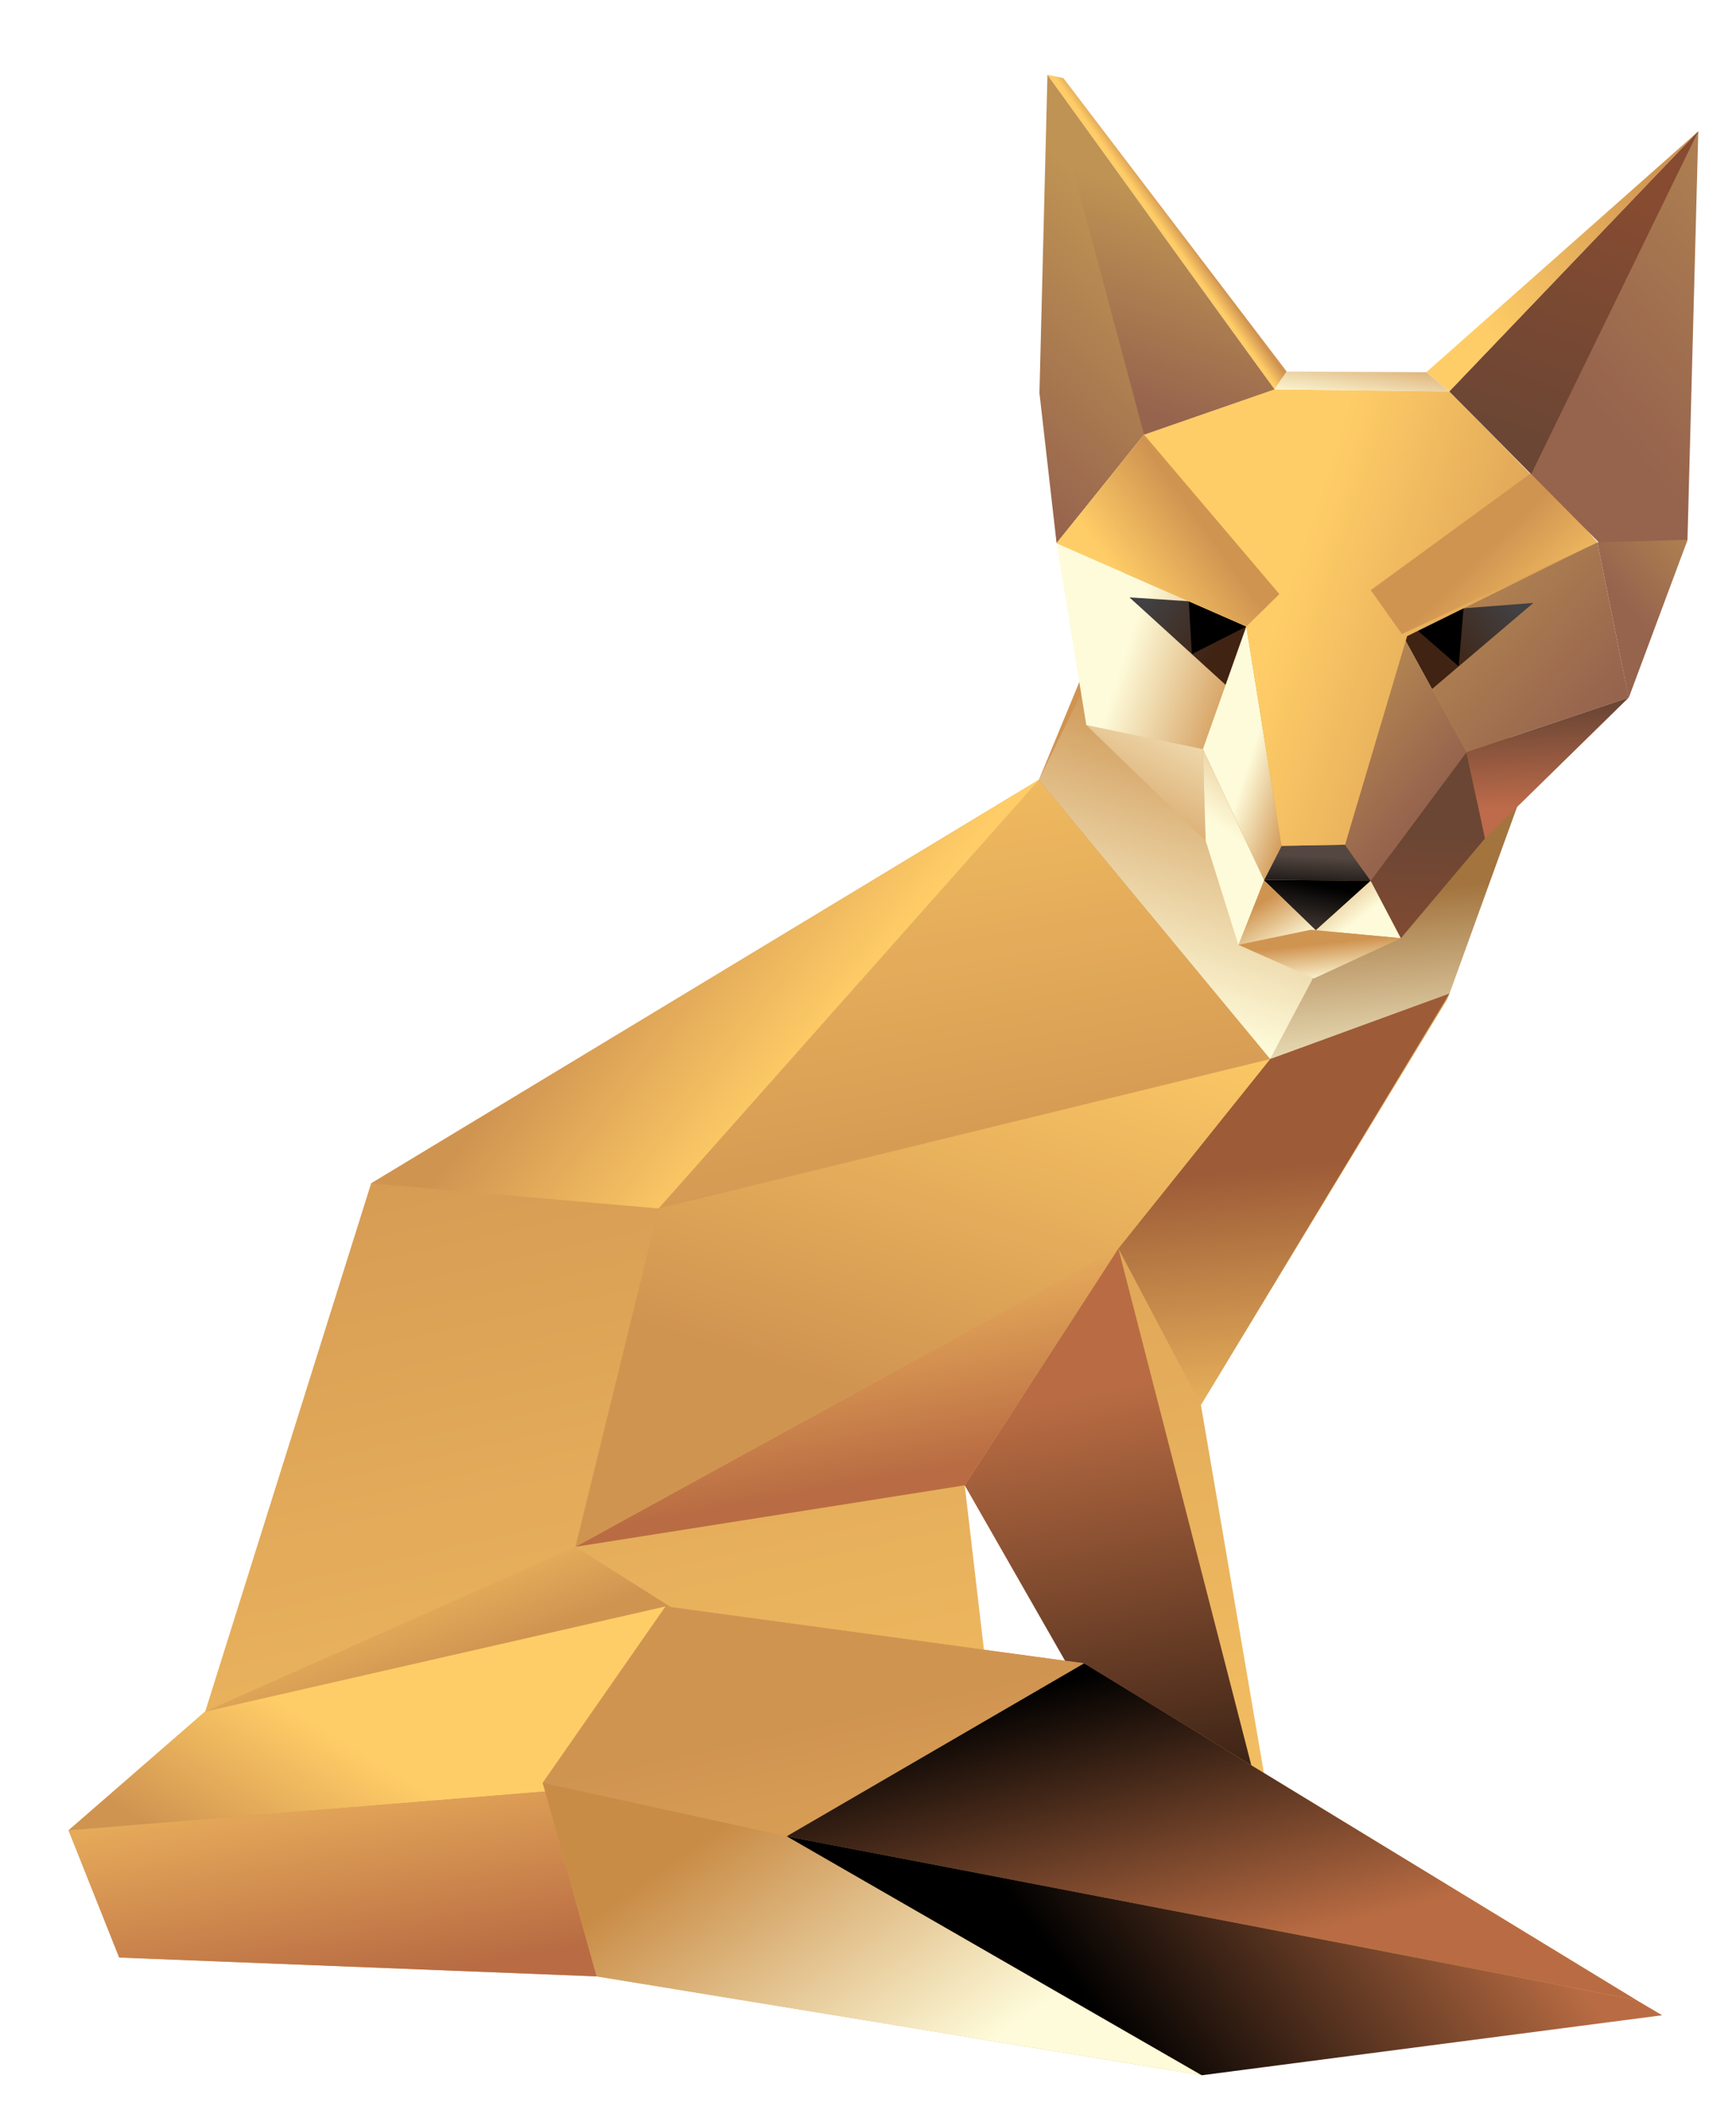 <svg version="1.1" id="svg-layer" xmlns="http://www.w3.org/2000/svg" xmlns:xlink="http://www.w3.org/1999/xlink" x="0px" y="0px" width="322px" height="392px" viewBox="0 0 322 392" enable-background="new 0 0 322 392" xml:space="preserve"> 
<linearGradient id="SVGID_1_" gradientUnits="userSpaceOnUse" x1="190.071" y1="131.97" x2="222.065" y2="370.144" gradientTransform="matrix(0.996 -0.085 0.085 0.996 -52.861 51.56)">
<stop offset="0" style="stop-color:#D09451"></stop>
<stop offset="1" style="stop-color:#FFCD67"></stop>
</linearGradient>
<polygon fill="url(#SVGID_1_)" points="213.055,95.366 192.691,144.594 68.829,219.42 38.063,317.327 121.14,300.587 182.5,305.835 
178.942,275.382 211.207,316.358 234.689,330.21 222.75,260.472 268.496,185.15 284.9,139.703 "></polygon>
<linearGradient id="SVGID_2_" gradientUnits="userSpaceOnUse" x1="217.093" y1="255.782" x2="231.657" y2="364.206" gradientTransform="matrix(0.998 -0.059 0.059 0.998 -34.377 16.763)">
<stop offset="0" style="stop-color:#B96C43"></stop>
<stop offset="1" style="stop-color:#000000"></stop>
</linearGradient>
<polygon fill="url(#SVGID_2_)" points="207.707,325.667 234.025,334.769 207.438,231.462 178.942,275.382 "></polygon>
<linearGradient id="SVGID_3_" gradientUnits="userSpaceOnUse" x1="284.281" y1="165.571" x2="285.641" y2="204.3" gradientTransform="matrix(0.998 -0.059 0.059 0.998 -34.377 16.763)">
<stop offset="0" style="stop-color:#A3743E"></stop>
<stop offset="1" style="stop-color:#FEFBDA"></stop>
</linearGradient>
<polygon fill="url(#SVGID_3_)" points="235.584,196.353 268.496,185.15 283.74,143.129 245.795,165.612 "></polygon>
<linearGradient id="SVGID_4_" gradientUnits="userSpaceOnUse" x1="257.115" y1="128.653" x2="234.932" y2="184.554" gradientTransform="matrix(0.998 -0.059 0.059 0.998 -34.377 16.763)">
<stop offset="0" style="stop-color:#C98C46"></stop>
<stop offset="1" style="stop-color:#FEFBDA"></stop>
</linearGradient>
<polygon fill="url(#SVGID_4_)" points="192.691,144.594 235.584,196.353 248.332,172.309 206.697,116.062 "></polygon>
<g>
	<g id="fox-nose-tip">
		<linearGradient id="SVGID_6_" gradientUnits="userSpaceOnUse" x1="272.486" y1="155.159" x2="271.989" y2="163.063" gradientTransform="matrix(1 -0.008 0.008 1 -29.148 5.814)">
			<stop offset="0" style="stop-color:#544741"></stop>
			<stop offset="1" style="stop-color:#000000"></stop>
		</linearGradient>
		<polygon fill="url(#SVGID_6_)" points="249.488,156.608 237.707,156.823 234.486,163.126 254.244,163.294 		"></polygon>
		<linearGradient id="SVGID_7_" gradientUnits="userSpaceOnUse" x1="269.906" y1="170.992" x2="272.052" y2="160.321" gradientTransform="matrix(1 -0.008 0.008 1 -29.148 5.814)">
			<stop offset="0" style="stop-color:#544741"></stop>
			<stop offset="1" style="stop-color:#000000"></stop>
		</linearGradient>
		<polygon fill="url(#SVGID_7_)" points="234.486,163.126 234.445,163.202 244.055,172.489 254.244,163.294 		"></polygon>
	</g>
<linearGradient id="SVGID_8_" gradientUnits="userSpaceOnUse" x1="205.981" y1="77.392" x2="241.71" y2="41.664" gradientTransform="matrix(1 -0.008 0.008 1 -29.148 5.814)">
<stop offset="0" style="stop-color:#96634D"></stop>
<stop offset="1" style="stop-color:#BF9353"></stop>
</linearGradient>
<polygon fill="url(#SVGID_8_)" points="192.801,72.872 194.285,13.855 236.393,72.186 212.201,80.583 195.98,100.708 	"></polygon>
<linearGradient id="SVGID_13_" gradientUnits="userSpaceOnUse" x1="325.55" y1="128.051" x2="287.576" y2="95.503" gradientTransform="matrix(1 -0.008 0.008 1 -29.148 5.814)">
<stop offset="0" style="stop-color:#96634D"></stop>
<stop offset="1" style="stop-color:#BF9353"></stop>
</linearGradient>
<polygon id="eye-sock-right" fill="url(#SVGID_13_)" points="296.285,100.544 302.094,129.341 272.018,139.424 260.039,117.562 	"></polygon>
<linearGradient id="SVGID_10_" gradientUnits="userSpaceOnUse" x1="259.492" y1="125.008" x2="236.824" y2="117.452" gradientTransform="matrix(1 -0.008 0.008 1 -29.148 5.814)">
<stop offset="0" style="stop-color:#D09451"></stop>
<stop offset="1" style="stop-color:#FEFBDA"></stop>
</linearGradient>
<polygon id="eye-socket-left" fill="url(#SVGID_10_)" points="195.98,100.708 201.498,134.427 224.842,143.088 231.178,116.158 	"></polygon>
<linearGradient id="SVGID_16_" gradientUnits="userSpaceOnUse" x1="307.613" y1="107.537" x2="294.484" y2="116.775" gradientTransform="matrix(1 -0.008 0.008 1 -29.148 5.814)">
<stop offset="0" style="stop-color:#414042"></stop>
<stop offset="1" style="stop-color:#402312"></stop>
</linearGradient>
<polygon id="eye-right" fill="url(#SVGID_16_)" points="271.461,112.781 260.039,117.562 265.619,127.75 284.412,111.785 	"></polygon>
<linearGradient id="SVGID_17_" gradientUnits="userSpaceOnUse" x1="528.249" y1="106.674" x2="515.479" y2="115.66" gradientTransform="matrix(-1 0.008 0.008 1 741.063 -0.2)">
<stop offset="0" style="stop-color:#414042"></stop>
<stop offset="1" style="stop-color:#402312"></stop>
</linearGradient>
<polygon id="eye-left" fill="url(#SVGID_17_)" points="220.498,111.468 231.178,116.158 227.342,126.984 209.5,110.761 	"></polygon>
<polygon id="pupil-left" points="231.178,116.158 221.076,121.285 220.498,111.468 	"></polygon>
<polygon id="pupil-right" points="270.566,123.544 262.512,116.525 271.461,112.781 	"></polygon>
<g id="right-eyebrow" transform="translate(-3.434 -12.019)">
	<animateTransform attributeType="XML" attributeName="transform" type="translate" from="-4,-14" to="0,0" begin="0s" dur="6s" values="-4,-14;0,0;-4,-14;-4,-14" keySplines="
	            0.6 0.1 0.8 0.1;
	            0.1 0.8 0.1 1;
	            0.1 0.8 0.1 1" keyTimes="
	            0;0.05;0.1;1" calcMode="spline" repeatCount="indefinite"></animateTransform>
	<linearGradient id="SVGID_16_" gradientUnits="userSpaceOnUse" x1="307.613" y1="107.537" x2="294.484" y2="116.775" gradientTransform="matrix(1 -0.008 0.008 1 -29.148 5.814)">
		<stop offset="0" style="stop-color:#414042"></stop>
		<stop offset="1" style="stop-color:#402312"></stop>
	</linearGradient>
	<polygon id="eye-right" fill="url(#SVGID_15_)" points="271.461,112.781 260.039,117.562 265.619,127.75 284.412,111.785 	"></polygon>
</g>
<g id="left-eyebrow" transform="translate(3.434 -12.019)">
	<animateTransform attributeType="XML" attributeName="transform" type="translate" from="4,-14" to="0,0" begin="0s" dur="6s" values="4,-14;0,0;4,-14;-4,-14" keySplines="
	            0.6 0.1 0.8 0.1;
	            0.1 0.8 0.1 1;
	            0.1 0.8 0.1 1" keyTimes="
	            0;0.05;0.1;1" calcMode="spline" repeatCount="indefinite"></animateTransform>
	<linearGradient id="SVGID_17_" gradientUnits="userSpaceOnUse" x1="528.249" y1="106.674" x2="515.479" y2="115.66" gradientTransform="matrix(-1 0.008 0.008 1 741.063 -0.2)">
		<stop offset="0" style="stop-color:#414042"></stop>
		<stop offset="1" style="stop-color:#402312"></stop>
	</linearGradient>
	<polygon id="eye-left" fill="url(#SVGID_14_)" points="220.498,111.468 231.178,116.158 227.342,126.984 209.5,110.761 	"></polygon>
</g>
<linearGradient id="SVGID_11_" gradientUnits="userSpaceOnUse" x1="271.097" y1="139.377" x2="260.241" y2="135.758" gradientTransform="matrix(1 -0.008 0.008 1 -29.148 5.814)">
<stop offset="0" style="stop-color:#D09451"></stop>
<stop offset="1" style="stop-color:#FEFBDA"></stop>
</linearGradient>
<polygon id="nose-side-left" fill="url(#SVGID_11_)" points="223.121,138.893 234.486,163.126 237.707,156.823 231.178,116.158 	"></polygon>
<linearGradient id="SVGID_12_" gradientUnits="userSpaceOnUse" x1="293.548" y1="144.137" x2="269.619" y2="123.626" gradientTransform="matrix(1 -0.008 0.008 1 -29.148 5.814)">
<stop offset="0" style="stop-color:#96634D"></stop>
<stop offset="1" style="stop-color:#BF9353"></stop>
</linearGradient>
<polygon id="nose-side-right" fill="url(#SVGID_12_)" points="260.039,117.562 272.018,139.424 254.244,163.294 249.488,156.608 	"></polygon>
<linearGradient id="SVGID_9_" gradientUnits="userSpaceOnUse" x1="320.131" y1="124.066" x2="266.788" y2="106.285" gradientTransform="matrix(1 -0.008 0.008 1 -29.148 5.814)">
<stop offset="0" style="stop-color:#D09451"></stop>
<stop offset="1" style="stop-color:#FFCD67"></stop>
</linearGradient>
<polygon fill="url(#SVGID_9_)" points="249.488,156.608 260.994,117.951 296.285,100.544 268.85,72.577 236.393,72.186 
212.201,80.583 195.98,100.708 231.178,116.158 237.707,156.823 	"></polygon>
<linearGradient id="SVGID_14_" gradientUnits="userSpaceOnUse" x1="251.51" y1="93.588" x2="236.491" y2="104.156" gradientTransform="matrix(1 -0.008 0.008 1 -29.148 5.814)">
<stop offset="0" style="stop-color:#D09451"></stop>
<stop offset="1" style="stop-color:#FFCD67"></stop>
</linearGradient>
<polygon id="brow-left" fill="url(#SVGID_14_)" points="212.201,80.583 237.309,110.144 231.178,116.158 195.98,100.708 	"></polygon>
<linearGradient id="SVGID_15_" gradientUnits="userSpaceOnUse" x1="302.179" y1="100.565" x2="317.346" y2="116.377" gradientTransform="matrix(1 -0.008 0.008 1 -29.148 5.814)">
<stop offset="0" style="stop-color:#D09451"></stop>
<stop offset="1" style="stop-color:#FFCD67"></stop>
</linearGradient>
<polygon id="brow-right" fill="url(#SVGID_15_)" points="254.252,109.414 260.039,117.562 296.285,100.544 284.701,87.198 	"></polygon>
<linearGradient id="SVGID_18_" gradientUnits="userSpaceOnUse" x1="330.26" y1="79.485" x2="391.229" y2="28.677" gradientTransform="matrix(1 -0.008 0.008 1 -29.148 5.814)">
<stop offset="0" style="stop-color:#96634D"></stop>
<stop offset="1" style="stop-color:#BF9353"></stop>
</linearGradient>
<polygon fill="url(#SVGID_18_)" points="268.85,72.577 315.006,24.339 313,100.075 302.094,129.341 296.529,100.538 	"></polygon>
<linearGradient id="SVGID_19_" gradientUnits="userSpaceOnUse" x1="233.136" y1="155.516" x2="251.942" y2="119.54" gradientTransform="matrix(1 -0.008 0.008 1 -29.148 5.814)">
<stop offset="0" style="stop-color:#D09451"></stop>
<stop offset="1" style="stop-color:#FEFBDA"></stop>
</linearGradient>
<polygon fill="url(#SVGID_19_)" points="201.498,134.427 223.639,155.884 223.121,138.893 	"></polygon>
<linearGradient id="SVGID_20_" gradientUnits="userSpaceOnUse" x1="261.062" y1="164.114" x2="266.161" y2="172.797" gradientTransform="matrix(1 -0.008 0.008 1 -29.148 5.814)">
<stop offset="0" style="stop-color:#D09451"></stop>
<stop offset="1" style="stop-color:#FEFBDA"></stop>
</linearGradient>
<polygon fill="url(#SVGID_20_)" points="234.445,163.202 229.695,175.172 244.055,172.489 	"></polygon>
<linearGradient id="SVGID_21_" gradientUnits="userSpaceOnUse" x1="493.912" y1="156.936" x2="486.212" y2="167.204" gradientTransform="matrix(-1 0.008 0.008 1 736.382 -0.162)">
<stop offset="0" style="stop-color:#D09451"></stop>
<stop offset="1" style="stop-color:#FEFBDA"></stop>
</linearGradient>
<polygon fill="url(#SVGID_21_)" points="254.244,163.294 259.844,173.946 244.055,172.489 	"></polygon>
<linearGradient id="SVGID_22_" gradientUnits="userSpaceOnUse" x1="272.546" y1="128.973" x2="256.125" y2="150.867" gradientTransform="matrix(1 -0.008 0.008 1 -29.148 5.814)">
<stop offset="0" style="stop-color:#D09451"></stop>
<stop offset="1" style="stop-color:#FEFBDA"></stop>
</linearGradient>
<polygon fill="url(#SVGID_22_)" points="223.639,155.884 229.695,175.172 234.445,163.202 223.121,138.893 	"></polygon>
<linearGradient id="SVGID_23_" gradientUnits="userSpaceOnUse" x1="315.019" y1="128.12" x2="315.673" y2="146.149" gradientTransform="matrix(1 -0.008 0.008 1 -29.148 5.814)">
<stop offset="0" style="stop-color:#6B4634"></stop>
<stop offset="1" style="stop-color:#BD6B4A"></stop>
</linearGradient>
<polygon fill="url(#SVGID_23_)" points="302.094,129.341 275.43,155.458 272.018,139.424 	"></polygon>
<linearGradient id="SVGID_24_" gradientUnits="userSpaceOnUse" x1="292.978" y1="150.878" x2="291.667" y2="175.463" gradientTransform="matrix(1 -0.008 0.008 1 -29.148 5.814)">
<stop offset="0" style="stop-color:#6B4634"></stop>
<stop offset="1" style="stop-color:#864B31"></stop>
</linearGradient>
<polygon fill="url(#SVGID_24_)" points="275.43,155.458 259.844,173.946 254.244,163.294 272.018,139.424 	"></polygon>
<linearGradient id="SVGID_25_" gradientUnits="userSpaceOnUse" x1="339.585" y1="31.989" x2="303.777" y2="57.185" gradientTransform="matrix(1 -0.008 0.008 1 -29.148 5.814)">
<stop offset="0" style="stop-color:#D09451"></stop>
<stop offset="1" style="stop-color:#FFCD67"></stop>
</linearGradient>
<polygon fill="url(#SVGID_25_)" points="264.561,69.006 315.006,24.339 268.85,72.577 	"></polygon>
<linearGradient id="SVGID_26_" gradientUnits="userSpaceOnUse" x1="246.882" y1="37.298" x2="244.721" y2="38.818" gradientTransform="matrix(1 -0.008 0.008 1 -29.148 5.814)">
<stop offset="0" style="stop-color:#D09451"></stop>
<stop offset="1" style="stop-color:#FFCD67"></stop>
</linearGradient>
<polygon fill="url(#SVGID_26_)" points="197.238,14.483 238.662,68.889 236.393,72.186 194.285,13.855 	"></polygon>
<linearGradient id="SVGID_27_" gradientUnits="userSpaceOnUse" x1="282.393" y1="60.328" x2="280.851" y2="71.432" gradientTransform="matrix(1 -0.008 0.008 1 -29.148 5.814)">
<stop offset="0" style="stop-color:#D09451"></stop>
<stop offset="1" style="stop-color:#FEFBDA"></stop>
</linearGradient>
<polygon fill="url(#SVGID_27_)" points="238.662,68.889 264.561,69.006 268.85,72.577 236.393,72.186 	"></polygon>
<linearGradient id="SVGID_28_" gradientUnits="userSpaceOnUse" x1="272.557" y1="171.388" x2="273.256" y2="178.385" gradientTransform="matrix(1 -0.008 0.008 1 -29.148 5.814)">
<stop offset="0" style="stop-color:#D09451"></stop>
<stop offset="1" style="stop-color:#FEFBDA"></stop>
</linearGradient>
<polygon id="chin" fill="url(#SVGID_28_)" points="229.695,175.172 243.736,181.393 259.844,173.946 243.148,172.375 	"></polygon>
<linearGradient id="SVGID_29_" gradientUnits="userSpaceOnUse" x1="233.418" y1="69.701" x2="246.53" y2="33.641" gradientTransform="matrix(1 -0.008 0.008 1 -29.148 5.814)">
<stop offset="0" style="stop-color:#96634D"></stop>
<stop offset="1" style="stop-color:#BF9353"></stop>
</linearGradient>
<polygon fill="url(#SVGID_29_)" points="194.619,14.831 212.201,80.583 236.393,72.186 	"></polygon>
<linearGradient id="SVGID_30_" gradientUnits="userSpaceOnUse" x1="308.862" y1="77.842" x2="325.282" y2="32.684" gradientTransform="matrix(1 -0.008 0.008 1 -29.148 5.814)">
<stop offset="0" style="stop-color:#6B4634"></stop>
<stop offset="1" style="stop-color:#864B31"></stop>
</linearGradient>
<polygon fill="url(#SVGID_30_)" points="284.014,87.897 315.006,24.339 268.85,72.577 	"></polygon>
<linearGradient id="SVGID_31_" gradientUnits="userSpaceOnUse" x1="330.042" y1="109.628" x2="351.408" y2="91.823" gradientTransform="matrix(1 -0.008 0.008 1 -29.148 5.814)">
<stop offset="0" style="stop-color:#96634D"></stop>
<stop offset="1" style="stop-color:#BF9353"></stop>
</linearGradient>
<polygon fill="url(#SVGID_31_)" points="296.285,100.544 313,100.075 302.094,129.341 	"></polygon>
</g>
<linearGradient id="SVGID_34_" gradientUnits="userSpaceOnUse" x1="178.655" y1="269.075" x2="172.321" y2="217.143" gradientTransform="matrix(0.998 -0.059 0.059 0.998 -34.377 16.763)">
<stop offset="0" style="stop-color:#B96C43"></stop>
<stop offset="1" style="stop-color:#FFCD67"></stop>
</linearGradient>
<polygon fill="url(#SVGID_34_)" points="207.438,231.462 106.731,286.782 178.942,275.382 "></polygon>
<linearGradient id="SVGID_36_" gradientUnits="userSpaceOnUse" x1="177.784" y1="225.469" x2="163.131" y2="105.319" gradientTransform="matrix(0.998 -0.059 0.059 0.998 -34.377 16.763)">
<stop offset="0" style="stop-color:#D09451"></stop>
<stop offset="1" style="stop-color:#FFCD67"></stop>
</linearGradient>
<polygon fill="url(#SVGID_36_)" points="207.438,231.462 235.584,196.353 192.691,144.594 68.829,219.42 "></polygon>
<linearGradient id="SVGID_37_" gradientUnits="userSpaceOnUse" x1="260.986" y1="215.276" x2="262.995" y2="272.503" gradientTransform="matrix(0.998 -0.059 0.059 0.998 -34.377 16.763)">
<stop offset="0" style="stop-color:#9D5B37"></stop>
<stop offset="1" style="stop-color:#FFCD67"></stop>
</linearGradient>
<polygon fill="url(#SVGID_37_)" points="207.438,231.462 222.75,260.472 268.84,184.205 235.584,196.353 "></polygon>

<linearGradient id="SVGID_39_" gradientUnits="userSpaceOnUse" x1="131.274" y1="181.54" x2="163.533" y2="208.28" gradientTransform="matrix(0.999 -0.043 0.043 0.999 -22.278 -4.406)">
<stop offset="0" style="stop-color:#D09451"></stop>
<stop offset="1" style="stop-color:#FFCD67"></stop>
</linearGradient>
<polygon fill="url(#SVGID_39_)" points="192.691,144.594 122.151,224.053 68.829,219.42 "></polygon>
<linearGradient id="SVGID_40_" gradientUnits="userSpaceOnUse" x1="183.048" y1="253.904" x2="215.106" y2="169.754" gradientTransform="matrix(0.998 -0.059 0.059 0.998 -34.377 16.763)">
<stop offset="0" style="stop-color:#D09451"></stop>
<stop offset="1" style="stop-color:#FFCD67"></stop>
</linearGradient>
<polygon fill="url(#SVGID_40_)" points="106.731,286.782 122.151,224.053 235.584,196.353 207.438,231.462 "></polygon>
<linearGradient id="SVGID_41_" gradientUnits="userSpaceOnUse" x1="98.409" y1="299.472" x2="88.648" y2="269.302" gradientTransform="matrix(0.998 -0.059 0.059 0.998 -34.377 16.763)">
<stop offset="0" style="stop-color:#D09451"></stop>
<stop offset="1" style="stop-color:#FFCD67"></stop>
</linearGradient>
<polygon fill="url(#SVGID_41_)" points="38.063,317.327 106.731,286.782 175.922,330.45 "></polygon>
<g id="tail-start" transform="rotate(0)">
	<animateTransform attributeType="XML" attributeName="transform" type="rotate" from="0 12.721,339.345" to="2 12.721,339.345" begin="0s" dur="14s" values="0 12.721,339.345; 2 12.721,339.345; 0 12.721,339.345; 0 12.721,339.345" keySplines="
	            0.6 0.1 0.6 0.1;
	            0.1 0.6 0.1 1;
	            0.1 0.8 0.1 1" keyTimes="
	            0;0.06;0.1;1" calcMode="spline" repeatCount="indefinite"></animateTransform>
<linearGradient id="SVGID_5_" gradientUnits="userSpaceOnUse" x1="181.528" y1="284.162" x2="197.135" y2="400.342" gradientTransform="matrix(0.996 -0.085 0.085 0.996 -52.861 51.56)">
<stop offset="0" style="stop-color:#D09451"></stop>
<stop offset="1" style="stop-color:#FFCD67"></stop>
</linearGradient>
<polygon id="tail-start-base" fill="url(#SVGID_5_)" points="12.721,339.345 38.063,317.327 123.454,297.837 120.669,330.548 110.677,366.423 22.109,362.929"></polygon>
<linearGradient id="SVGID_38_" gradientUnits="userSpaceOnUse" x1="65.04" y1="340.432" x2="83.673" y2="313.813" gradientTransform="matrix(0.998 -0.059 0.059 0.998 -34.377 16.763)">
<stop offset="0" style="stop-color:#D09451"></stop>
<stop offset="1" style="stop-color:#FFCD67"></stop>
</linearGradient>
<polygon id="tail-start-top" fill="url(#SVGID_38_)" points="12.721,339.345 38.063,317.327 123.454,297.837 120.669,330.548 "></polygon>
<linearGradient id="SVGID_35_" gradientUnits="userSpaceOnUse" x1="81.055" y1="356.557" x2="73.995" y2="298.663" gradientTransform="matrix(0.998 -0.059 0.059 0.998 -34.377 16.763)">
<stop offset="0" style="stop-color:#B96C43"></stop>
<stop offset="1" style="stop-color:#FFCD67"></stop>
</linearGradient>
<polygon id="tail-start-bottom" fill="url(#SVGID_35_)" points="12.721,339.345 120.669,330.548 110.677,366.423 22.109,362.929 "></polygon>
</g>
<g id="tail-end-main" transform="translate(0 0)">    
	<animateTransform attributeType="XML" attributeName="transform" type="translate" from="0,0" to="-6,6" begin="0s" dur="14s" values="0,0;-6,6;0,0;0,0" keySplines="
	            0.6 0.1 0.6 0.1;
	            0.1 0.6 0.1 1;
	            0.1 0.8 0.1 1" keyTimes="
	            0;0.06;0.1;1" calcMode="spline" repeatCount="indefinite"></animateTransform>    
  <g id="tail-end" transform="rotate(0)">
	<animateTransform attributeType="XML" attributeName="transform" type="rotate" from="0 100.669,330.548" to="-10 100.669,330.548" begin="0s" dur="14s" values="0 100.669,330.548; -10 100.669,330.548; 0 100.669,330.548; 0 100.669,330.548" keySplines="
	            0.6 0.1 0.6 0.1;
	            0.1 0.6 0.1 1;
	            0.1 0.8 0.1 1" keyTimes="
	            0;0.06;0.1;1" calcMode="spline" repeatCount="indefinite"></animateTransform>
<linearGradient id="SVGID_5_" gradientUnits="userSpaceOnUse" x1="181.528" y1="284.162" x2="197.135" y2="400.342" gradientTransform="matrix(0.996 -0.085 0.085 0.996 -52.861 51.56)">
<stop offset="0" style="stop-color:#D09451"></stop>
<stop offset="1" style="stop-color:#FFCD67"></stop>
</linearGradient>
<polygon id="tail-mid-base" fill="url(#SVGID_5_)" points="100.669,330.548 123.454,297.837 201.082,308.386 303.502,370.8 222.908,384.755 110.677,366.423 "></polygon>
<linearGradient id="SVGID_5_" gradientUnits="userSpaceOnUse" x1="181.528" y1="284.162" x2="197.135" y2="400.342" gradientTransform="matrix(0.996 -0.085 0.085 0.996 -52.861 51.56)">
<stop offset="0" style="stop-color:#D09451"></stop>
<stop offset="1" style="stop-color:#FFCD67"></stop>
</linearGradient>
<polygon id="tail-mid-top" fill="url(#SVGID_5_)" points="100.669,330.548 123.454,297.837 201.082,308.386 145.922,340.45 100.669,330.548 "></polygon>
<linearGradient id="SVGID_42_" gradientUnits="userSpaceOnUse" x1="142.759" y1="348.676" x2="175.588" y2="400.138" gradientTransform="matrix(0.999 -0.043 0.043 0.999 -22.278 -4.406)">
<stop offset="0" style="stop-color:#C98C46"></stop>
<stop offset="1" style="stop-color:#FEFBDA"></stop>
</linearGradient>
<polygon id="tail-mid-bottom" fill="url(#SVGID_42_)" points="100.669,330.548 145.922,340.45 222.908,384.755 110.677,366.423 "></polygon>
<linearGradient id="SVGID_32_" gradientUnits="userSpaceOnUse" x1="239.934" y1="360.894" x2="228.905" y2="304.872" gradientTransform="matrix(0.998 -0.059 0.059 0.998 -34.377 16.763)">
<stop offset="0" style="stop-color:#B96C43"></stop>
<stop offset="1" style="stop-color:#000000"></stop>
</linearGradient>
<polygon id="tail-end-top" fill="url(#SVGID_32_)" points="201.082,308.386 145.922,340.45 303.502,370.8 	"></polygon>
<linearGradient id="SVGID_33_" gradientUnits="userSpaceOnUse" x1="279.532" y1="329.688" x2="216.98" y2="370.946" gradientTransform="matrix(0.998 -0.059 0.059 0.998 -34.377 16.763)">
<stop offset="0" style="stop-color:#B96C43"></stop>
<stop offset="1" style="stop-color:#000000"></stop>
</linearGradient>
<polygon id="tail-end-bottom" fill="url(#SVGID_33_)" points="145.922,340.45 222.908,384.755 308.299,373.632 303.502,370.8 	"></polygon>
</g>
</g>
</svg>